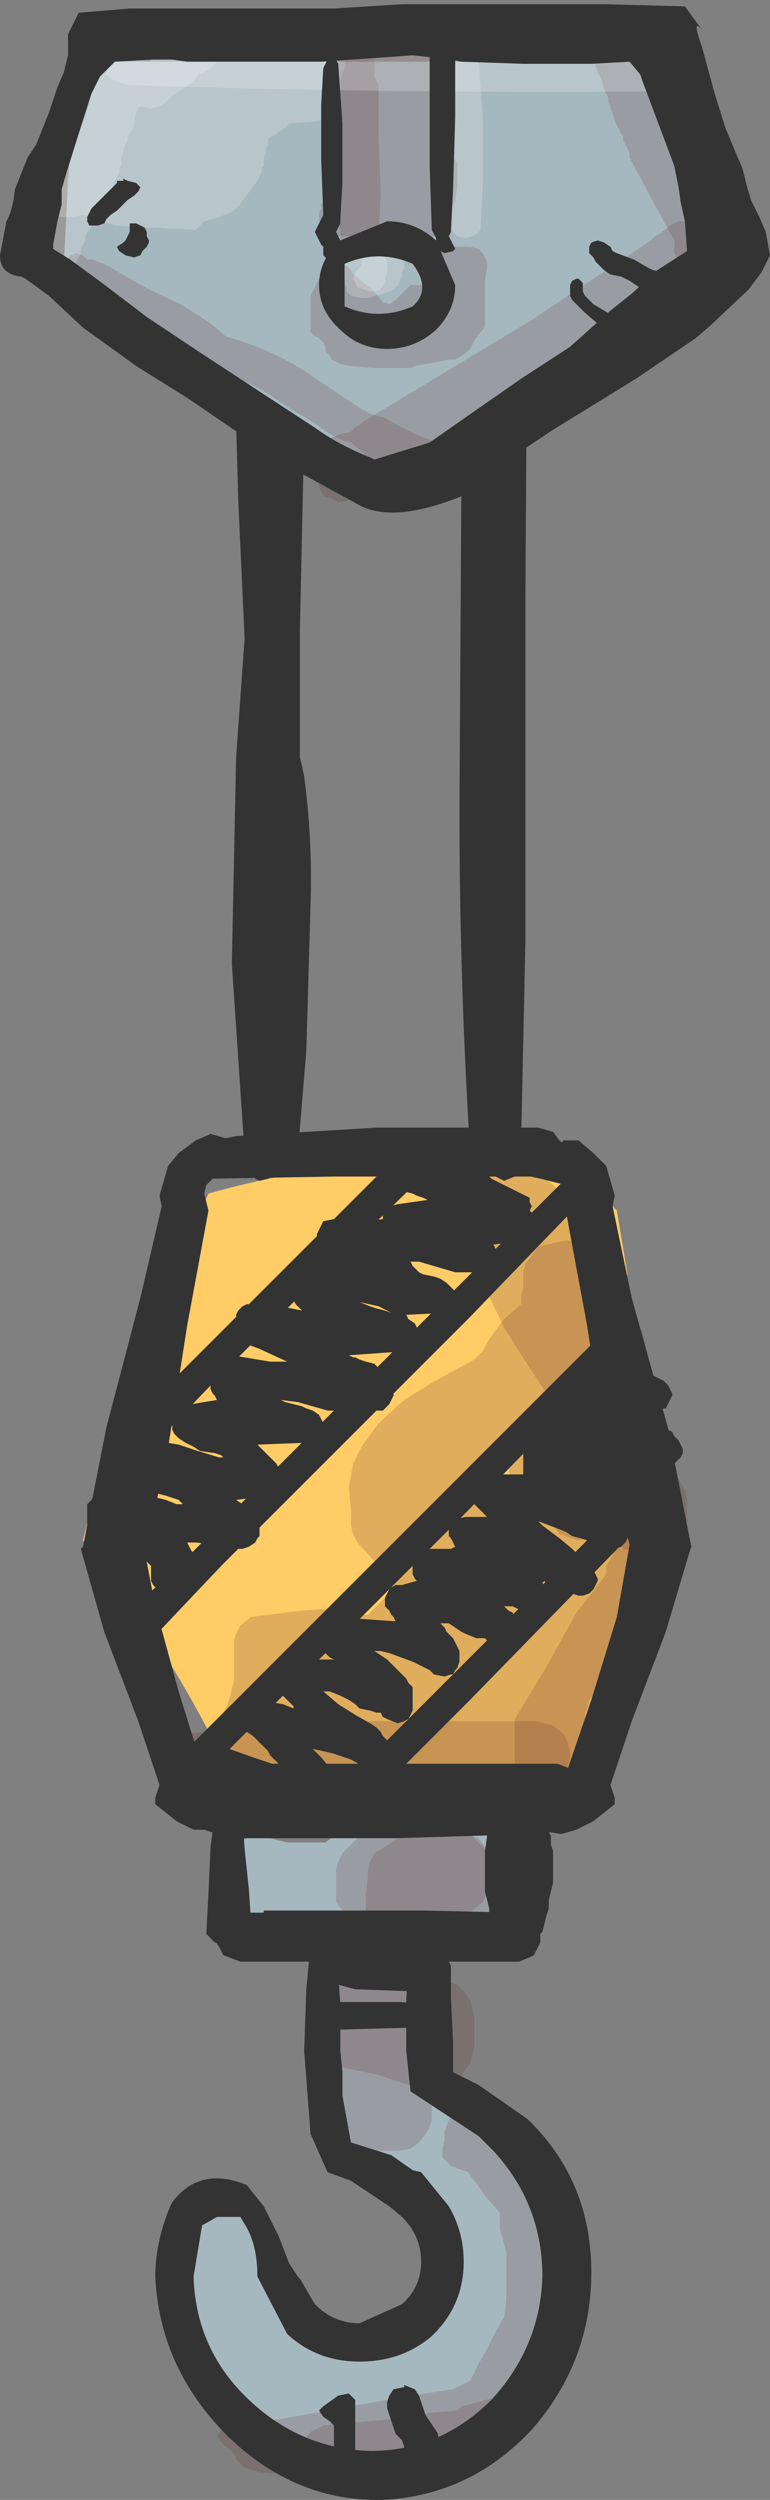 <?xml version="1.0" encoding="UTF-8" standalone="no"?>
<svg xmlns:xlink="http://www.w3.org/1999/xlink" height="58.75px" width="18.1px" xmlns="http://www.w3.org/2000/svg">
  <rect width="100%" height="100%" fill="#808080" stroke="none"/>
  <g transform="matrix(1.0, 0.0, 0.0, 1.0, 9.05, 31.95)">
    <path d="M5.7 -2.0 L5.2 -0.5 Q7.8 4.7 4.4 9.9 0.45 11.7 -3.4 10.3 -4.8 7.1 -7.1 4.25 L-6.8 3.1 -5.75 2.7 Q-5.6 -0.75 -4.15 -3.9 0.1 -5.1 4.5 -4.45 L5.45 -3.5 5.7 -2.0" fill="#ffcc66" fill-rule="evenodd" stroke="none"/>
    <path d="M-1.4 11.35 L-1.2 11.2 -1.0 11.0 -0.9 10.85 -0.75 10.8 -0.45 10.75 1.3 10.75 1.7 10.85 1.95 11.05 2.1 11.1 2.25 11.05 2.55 11.0 2.95 11.1 3.2 11.3 3.3 11.5 3.35 11.7 3.35 11.85 3.35 12.05 3.35 12.45 3.3 12.6 3.2 12.8 2.95 13.0 2.75 13.2 2.6 13.35 2.5 13.5 2.05 13.55 -2.95 13.6 -3.4 13.5 -3.55 13.3 -3.75 13.1 -3.95 12.95 -4.0 12.75 -4.0 12.55 -4.0 12.35 -4.0 12.0 -4.0 11.8 -3.9 11.6 -3.7 11.45 -3.5 11.3 -3.2 11.25 -2.7 11.25 -2.3 11.35 -1.4 11.35" fill="#a6b8bf" fill-rule="evenodd" stroke="none"/>
    <path d="M0.8 16.9 L1.05 17.15 3.25 18.95 Q4.45 19.75 4.35 21.2 3.8 21.75 4.05 22.45 3.9 23.65 2.8 24.1 L2.5 24.7 1.35 25.45 Q-1.65 27.2 -3.8 24.1 L-4.35 23.1 -4.65 22.3 -4.75 21.9 -4.7 20.5 -4.25 20.1 -3.05 20.1 -2.5 20.9 -2.05 22.7 Q-0.85 23.6 0.5 22.9 1.65 21.75 1.1 20.15 L-1.0 18.85 -1.3 18.45 -1.6 17.8 Q-1.65 16.15 -1.25 14.55 L-1.05 14.55 Q-0.5 14.7 -0.15 14.25 L0.75 14.55 0.8 16.9" fill="#a6b8bf" fill-rule="evenodd" stroke="none"/>
    <path d="M0.05 10.85 L0.3 10.85 0.8 10.95 1.2 11.05 1.8 11.1 2.2 11.25 2.35 11.45 2.45 11.6 2.45 11.8 2.5 12.0 2.5 12.2 2.5 12.35 2.4 12.55 2.3 12.75 2.05 12.95 1.8 13.1 1.6 13.25 0.3 13.25 -0.9 13.1 -1.0 12.95 -1.15 12.75 -1.15 12.55 -1.15 12.35 -1.15 12.2 -1.15 12.0 -1.1 11.8 -1.0 11.6 -0.65 11.25 -0.45 11.05 -0.25 10.95 0.05 10.9 0.05 10.85" fill="#663333" fill-opacity="0.2" fill-rule="evenodd" stroke="none"/>
    <path d="M0.8 11.05 L1.25 11.05 1.55 11.0 1.95 11.1 2.15 11.3 2.35 11.5 2.5 11.7 2.55 11.85 2.6 12.05 2.6 12.25 2.6 12.6 2.6 13.0 2.6 13.2 2.55 13.35 2.4 13.55 2.25 13.75 1.85 14.05 1.55 14.1 1.1 14.0 0.95 13.8 0.7 13.7 0.3 13.8 -0.15 13.7 -0.3 13.5 -0.45 13.3 -0.45 13.1 -0.45 12.95 -0.45 12.55 -0.4 12.15 -0.4 12.0 -0.35 11.8 -0.25 11.6 0.0 11.45 0.3 11.25 0.5 11.1 0.8 11.05" fill="#663333" fill-opacity="0.2" fill-rule="evenodd" stroke="none"/>
    <path d="M0.1 14.4 L0.3 14.55 0.7 14.7 0.9 14.85 1.1 15.05 1.2 15.25 1.3 15.45 1.3 15.6 1.3 15.8 1.3 16.2 1.3 16.35 1.3 16.55 1.3 16.75 1.25 16.9 1.2 17.1 1.1 17.3 1.1 17.5 1.1 17.7 1.1 17.85 1.05 18.05 0.95 18.2 0.8 18.4 0.6 18.55 0.3 18.6 -0.45 18.6 -0.9 18.5 -1.05 18.3 -1.2 18.1 -1.25 17.9 -1.25 17.75 -1.25 17.55 -1.25 17.35 -1.2 17.2 -1.3 17.0 -1.45 16.8 -1.55 16.6 -1.65 16.45 -1.7 16.25 -1.8 16.05 -1.8 15.85 -1.8 15.7 -1.75 15.5 -1.7 15.3 -1.7 15.1 -1.7 14.95 -1.65 14.75 -1.65 14.55 -1.5 14.35 -1.3 14.25 -1.25 14.2 -0.95 14.15 -0.95 14.1 -0.45 14.1 -0.05 14.25 0.1 14.4" fill="#663333" fill-opacity="0.2" fill-rule="evenodd" stroke="none"/>
    <path d="M0.3 14.3 L0.65 14.45 0.95 14.55 1.3 14.55 1.7 14.7 1.85 14.85 2.0 15.05 2.05 15.25 2.1 15.45 2.1 15.8 2.1 16.15 2.05 16.35 2.0 16.55 1.85 16.75 1.7 16.95 1.3 17.05 0.55 17.05 0.1 16.9 -0.2 16.8 -0.7 16.7 -1.15 16.6 -1.25 16.45 -1.5 16.25 -1.65 16.05 -1.65 15.85 -1.65 15.5 -1.65 15.1 -1.65 14.95 -1.65 14.75 -1.6 14.55 -1.5 14.35 -1.3 14.25 -1.25 14.2 -0.95 14.15 -0.95 14.1 -0.55 14.25 -0.4 14.4 -0.25 14.5 -0.15 14.45 0.0 14.4 0.3 14.3" fill="#663333" fill-opacity="0.2" fill-rule="evenodd" stroke="none"/>
    <path d="M1.95 17.75 L2.1 17.95 2.2 18.1 2.3 18.3 2.85 18.7 3.1 18.85 3.35 19.05 3.5 19.25 3.6 19.45 3.7 19.6 3.75 19.8 3.85 20.0 3.95 20.15 4.05 20.35 4.1 20.55 4.2 20.75 4.25 20.95 4.25 21.5 4.25 21.85 4.25 22.25 4.2 22.8 4.2 23.0 4.1 23.15 4.0 23.35 3.9 23.55 3.8 23.75 3.8 23.95 3.8 24.1 3.75 24.3 3.65 24.5 3.55 24.65 3.45 24.85 3.35 25.05 2.9 25.4 2.55 25.6 2.35 25.75 1.2 25.95 0.8 26.05 -0.55 26.2 -0.95 26.3 -2.95 26.15 -3.3 26.05 -3.5 25.85 -3.55 25.7 -3.8 25.5 -3.95 25.3 -3.8 25.1 -3.55 25.05 -3.3 25.05 0.6 24.35 1.6 24.2 2.0 24.0 2.2 23.6 2.4 23.25 2.6 22.85 2.8 22.5 2.85 22.1 2.85 21.75 2.85 21.55 2.85 21.35 2.85 21.0 2.8 20.8 2.75 20.6 2.7 20.45 2.7 20.25 2.7 20.05 2.35 19.65 2.25 19.5 2.1 19.3 1.95 19.1 1.55 18.95 1.35 18.75 1.35 18.55 1.4 18.35 1.4 18.15 1.45 18.0 1.55 17.8 1.8 17.75 1.95 17.75" fill="#663333" fill-opacity="0.2" fill-rule="evenodd" stroke="none"/>
    <path d="M2.55 24.35 L2.85 24.45 3.05 24.55 3.05 24.7 3.0 24.85 2.85 25.05 2.7 25.25 2.35 25.45 2.05 25.65 1.95 25.75 1.8 25.8 0.95 26.0 0.55 26.1 -1.45 26.05 -1.75 25.95 -1.9 25.7 -1.95 25.55 -1.9 25.4 -1.75 25.2 -1.45 25.05 0.7 24.85 1.05 24.75 1.7 24.7 1.8 24.6 2.2 24.5 2.55 24.4 2.55 24.35" fill="#663333" fill-opacity="0.2" fill-rule="evenodd" stroke="none"/>
    <path d="M-4.95 9.55 L-5.0 9.35 -5.0 9.2 -4.95 9.0 -4.8 8.85 -4.7 8.8 -2.0 8.5 -1.7 8.5 3.55 8.5 3.95 8.6 4.2 8.8 4.3 9.0 4.35 9.2 4.35 9.35 4.3 9.55 4.25 9.75 4.05 9.9 3.85 10.05 3.55 10.1 -4.8 9.75 -4.95 9.55" fill="#663333" fill-opacity="0.2" fill-rule="evenodd" stroke="none"/>
    <path d="M5.55 4.1 L5.65 3.95 5.8 3.75 6.0 3.6 6.3 3.6 6.3 3.55 6.7 3.7 6.85 3.85 7.0 4.05 7.05 4.25 7.05 4.45 7.05 4.6 7.05 4.8 7.0 5.0 6.9 5.15 6.8 5.35 6.6 5.55 6.55 5.75 6.45 5.95 6.35 6.1 6.25 6.3 6.2 6.5 6.1 6.7 6.05 6.85 6.0 7.05 5.85 7.25 5.75 7.4 5.55 7.6 5.35 7.8 5.3 8.0 5.15 8.15 4.85 8.55 4.75 8.75 4.7 8.95 4.7 9.1 4.65 9.3 4.6 9.5 4.5 9.65 4.3 9.85 4.1 10.0 3.8 10.05 3.35 9.95 3.2 9.75 3.05 9.55 3.05 9.35 3.05 9.2 3.05 8.8 3.05 8.45 3.75 7.3 4.5 5.95 5.2 5.05 5.2 4.85 5.3 4.7 5.4 4.5 5.55 4.1" fill="#663333" fill-opacity="0.2" fill-rule="evenodd" stroke="none"/>
    <path d="M2.45 -5.15 L2.7 -4.95 2.8 -4.75 2.95 -4.55 3.05 -4.5 3.3 -4.45 3.7 -4.3 3.9 -4.15 4.1 -3.95 4.3 -3.6 4.45 -3.4 4.7 -3.2 4.9 -3.0 5.1 -2.8 5.1 -2.65 5.05 -2.55 5.0 -2.4 5.1 -2.2 5.45 -1.1 5.7 0.05 6.1 1.35 6.25 1.75 6.35 1.95 6.6 2.3 6.8 2.65 6.95 2.9 7.05 3.05 7.1 3.25 7.1 3.45 7.1 3.6 7.1 3.8 7.05 4.0 7.0 4.15 6.85 4.35 6.75 4.5 6.6 4.55 6.3 4.6 6.0 4.55 5.6 4.45 5.45 4.25 5.3 4.1 5.2 4.1 5.1 4.15 4.8 4.2 4.55 4.25 4.1 4.1 4.0 3.95 3.85 3.75 3.85 3.15 4.0 2.45 4.0 1.65 4.0 1.1 3.4 0.2 2.8 -0.75 2.25 -1.9 2.05 -2.25 2.0 -2.45 1.95 -2.65 1.85 -2.8 1.8 -3.0 1.75 -3.2 1.65 -3.4 1.55 -3.55 1.45 -3.75 1.35 -3.95 1.3 -4.15 1.25 -4.35 1.25 -4.5 1.25 -4.7 1.35 -4.9 1.55 -5.05 1.75 -5.2 2.05 -5.25 2.45 -5.15" fill="#663333" fill-opacity="0.2" fill-rule="evenodd" stroke="none"/>
    <path d="M4.75 -2.7 L4.95 -2.5 5.2 -2.3 5.3 -2.15 5.4 -1.95 5.5 -1.75 5.7 -1.4 5.8 -1.2 5.85 -1.0 5.95 -0.8 6.05 -0.65 6.1 -0.45 6.15 -0.25 6.15 -0.1 6.1 0.1 6.0 0.3 5.8 0.5 5.7 0.7 5.6 0.85 5.55 1.05 5.5 1.25 5.35 1.45 5.45 1.6 5.6 1.8 5.8 2.0 5.85 2.2 5.95 2.35 6.1 2.55 6.3 2.75 6.35 2.95 6.45 3.1 6.5 3.3 6.5 3.5 6.5 3.85 6.5 4.25 6.45 4.6 6.45 4.8 6.35 5.0 6.25 5.2 6.0 5.4 5.95 5.55 5.9 5.75 5.85 5.9 5.75 6.1 5.75 6.3 5.75 6.5 5.75 6.7 5.55 7.05 5.25 7.4 4.8 8.0 4.75 8.2 4.7 8.35 4.7 8.55 4.7 8.75 4.7 8.95 4.75 9.1 4.7 9.3 4.6 9.45 4.3 9.85 3.85 10.2 2.5 10.4 2.05 10.5 0.05 10.5 -0.4 10.35 -0.75 10.2 -1.0 10.05 -2.95 9.95 -3.4 9.8 -3.65 9.6 -3.75 9.45 -3.8 9.25 -3.8 9.05 -3.8 8.85 -3.8 8.7 -3.8 8.5 -3.8 8.3 -3.7 8.1 -3.65 7.95 -3.6 7.75 -3.55 7.55 -3.55 7.35 -3.55 7.0 -3.55 6.6 -3.5 6.45 -3.4 6.25 -3.15 6.05 -1.95 5.9 -1.2 5.85 -0.75 6.0 -0.4 6.0 -0.2 5.8 0.0 5.6 0.2 5.45 0.2 5.25 -0.15 4.85 -0.65 4.3 -0.75 4.1 -0.8 3.9 -0.8 3.55 -0.85 3.0 -0.75 2.45 -0.55 2.05 -0.15 1.5 0.45 0.95 1.1 0.55 2.1 0.0 2.3 -0.2 2.4 -0.4 2.5 -0.55 2.8 -0.95 3.2 -1.3 3.2 -1.5 3.25 -1.7 3.25 -1.9 3.25 -2.05 3.3 -2.25 3.45 -2.45 3.6 -2.65 4.0 -2.75 4.3 -2.8 4.75 -2.7 M2.6 2.5 L2.45 2.7 2.25 2.85 2.1 3.0 2.3 3.1 2.75 3.2 2.95 3.25 2.95 3.05 2.95 2.85 2.9 2.5 2.85 2.25 2.8 2.3 2.6 2.5" fill="#663333" fill-opacity="0.2" fill-rule="evenodd" stroke="none"/>
    <path d="M-1.75 13.7 L-1.65 13.6 -1.6 13.5 -1.45 13.5 -1.3 13.55 -1.2 13.65 -1.15 13.75 -1.05 15.15 -1.05 16.25 -1.0 16.75 -1.0 17.3 -0.8 18.4 0.15 18.7 0.65 19.05 0.85 19.1 1.5 19.9 Q1.85 20.5 1.85 21.2 1.85 22.2 1.15 22.9 L1.1 22.95 Q0.4 23.55 -0.6 23.55 -1.6 23.55 -2.3 22.9 L-3.0 21.55 Q-3.0 20.85 -3.25 20.4 L-3.4 20.15 -3.95 20.15 -4.3 20.35 -4.5 21.55 Q-4.45 23.2 -3.3 24.35 -2.05 25.6 -0.35 25.65 1.3 25.65 2.5 24.45 3.65 23.2 3.7 21.55 3.7 19.85 2.55 18.6 L2.2 18.25 0.6 17.2 0.5 16.25 0.5 16.05 0.5 15.05 0.55 14.2 0.6 14.1 0.6 14.0 0.65 13.9 0.7 13.85 0.8 13.75 0.9 13.65 1.05 13.65 1.25 13.7 1.35 13.8 1.4 13.9 1.45 14.0 1.5 14.05 1.5 14.15 1.55 14.25 1.55 15.0 1.6 16.05 1.6 16.25 1.6 16.75 2.2 17.05 3.35 17.85 Q4.85 19.3 4.85 21.45 4.85 23.55 3.45 25.15 2.0 26.7 -0.05 26.8 -2.1 26.85 -3.7 25.3 -5.3 23.7 -5.4 21.55 -5.4 20.75 -5.05 19.9 L-5.0 19.8 Q-4.35 18.95 -3.25 19.4 L-2.85 19.9 -2.5 20.6 -2.25 21.25 -2.05 21.55 -2.0 21.6 -1.65 22.2 Q-1.2 22.65 -0.6 22.65 L0.4 22.2 Q0.85 21.8 0.85 21.2 0.85 20.6 0.4 20.15 L0.1 19.9 -0.8 19.3 -1.35 19.1 -1.75 18.2 -1.9 16.25 -1.85 14.8 -1.75 13.75 -1.75 13.7" fill="#333333" fill-rule="evenodd" stroke="none"/>
    <path d="M-4.1 -5.3 L-3.75 -5.2 -3.5 -5.25 -0.2 -5.45 3.6 -5.45 3.95 -5.35 4.1 -5.15 4.15 -5.1 4.2 -5.15 4.25 -5.15 4.45 -5.15 4.55 -5.15 4.9 -4.85 5.2 -4.55 5.4 -3.85 5.35 -3.6 5.8 -1.45 6.65 1.6 7.2 4.4 7.15 4.55 6.6 6.4 5.8 8.5 5.3 10.0 5.35 10.15 5.4 10.3 5.4 10.45 5.15 10.65 4.9 10.85 4.5 11.05 4.15 11.15 3.8 11.1 3.55 11.15 0.25 11.25 -3.55 11.25 -3.9 11.2 -4.05 11.05 -4.1 11.0 -4.15 11.05 -4.2 11.05 -4.4 11.05 -4.5 11.05 -4.9 10.85 -5.15 10.65 -5.4 10.45 -5.4 10.3 -5.35 10.15 -5.3 10.0 -5.8 8.5 -6.6 6.4 -7.15 4.45 -7.1 4.4 -6.55 1.6 -5.75 -1.45 -5.25 -3.6 -5.3 -3.85 -5.1 -4.55 -4.85 -4.85 -4.45 -5.15 -4.1 -5.3 M4.25 -3.5 L4.3 -3.7 4.35 -3.9 4.3 -4.1 4.2 -4.25 4.1 -4.3 4.1 -4.35 4.05 -4.3 3.15 -4.3 -1.2 -4.3 -4.05 -4.25 -4.2 -4.1 -4.25 -3.9 -4.2 -3.7 -4.15 -3.5 -4.65 -0.8 -5.15 2.4 -5.65 4.5 -5.4 5.8 -4.85 7.8 -4.2 9.9 -4.25 10.05 -4.3 10.2 -4.25 10.35 -4.1 10.45 -4.05 10.5 -3.9 10.4 -3.55 10.35 0.25 10.3 4.0 10.55 4.1 10.45 4.25 10.35 4.3 10.2 4.25 10.05 4.2 9.9 4.85 8.0 5.45 6.05 5.75 4.35 5.25 2.4 4.75 -0.8 4.25 -3.5" fill="#333333" fill-rule="evenodd" stroke="none"/>
    <path d="M-3.95 9.5 L4.05 9.5 4.45 9.65 4.7 9.8 4.85 10.0 4.95 10.2 4.95 10.4 4.9 10.55 4.8 10.75 4.55 10.95 4.35 11.05 4.05 11.1 -3.95 11.15 -4.4 11.0 -4.6 10.8 -4.7 10.65 -4.8 10.45 -4.8 10.25 -4.75 10.1 -4.65 9.9 -4.45 9.7 -4.3 9.55 -4.0 9.55 -3.95 9.5" fill="#333333" fill-rule="evenodd" stroke="none"/>
    <path d="M-3.35 10.75 L-3.3 11.5 -3.2 12.45 -3.15 13.2 -3.2 13.35 -3.3 13.55 -3.35 13.7 -3.45 13.75 -3.65 13.8 -4.0 13.7 -4.2 13.5 -4.15 12.55 -4.1 11.45 -4.0 10.7 -3.85 10.6 -3.65 10.55 -3.55 10.55 -3.35 10.75" fill="#333333" fill-rule="evenodd" stroke="none"/>
    <path d="M3.9 11.2 L3.9 11.4 3.95 11.55 3.95 11.95 3.95 12.3 3.9 12.5 3.85 12.7 3.85 12.9 3.8 13.05 3.75 13.25 3.7 13.45 3.5 13.65 3.15 13.75 2.7 13.65 2.6 13.45 2.45 13.25 2.45 13.05 2.45 12.9 2.4 12.7 2.35 12.5 2.35 12.3 2.35 11.95 2.35 11.55 2.4 11.2 2.45 11.0 2.6 10.85 2.75 10.65 3.15 10.55 3.15 10.5 3.45 10.65 3.7 10.8 3.8 11.0 3.9 11.2" fill="#333333" fill-rule="evenodd" stroke="none"/>
    <path d="M-2.85 12.95 L0.9 12.95 3.15 13.0 3.45 13.15 3.6 13.3 3.65 13.5 3.65 13.7 3.55 13.9 3.5 14.0 3.4 14.05 3.15 14.15 0.9 14.15 -3.4 14.15 -3.8 14.0 -3.9 13.8 -4.0 13.65 -3.95 13.45 -3.9 13.25 -3.8 13.15 -3.65 13.1 -3.4 13.0 -2.85 13.0 -2.85 12.95" fill="#333333" fill-rule="evenodd" stroke="none"/>
    <path d="M0.2 -4.7 L1.25 -4.65 -2.25 -1.25 -3.85 0.35 -6.35 2.95 -6.4 2.9 -6.2 2.6 -6.15 2.45 -6.2 2.4 -6.05 2.25 -6.0 2.2 -6.05 2.05 -5.95 1.95 -5.9 1.9 -5.8 1.8 -5.8 1.7 -5.8 1.6 -5.75 1.55 -5.65 1.15 -5.65 1.05 -4.95 0.45 -0.8 -3.7 0.2 -4.7" fill="#333333" fill-rule="evenodd" stroke="none"/>
    <path d="M4.45 -4.15 L4.55 -4.05 4.7 -3.8 1.95 -0.95 -2.25 3.25 -3.85 4.85 -5.65 6.75 -5.7 6.7 -5.8 6.6 -5.8 6.5 -5.8 6.3 -5.9 6.1 -5.95 6.05 -6.0 6.0 -6.05 5.95 -4.95 4.95 -0.8 0.8 3.4 -3.4 4.3 -4.3 4.45 -4.15" fill="#333333" fill-rule="evenodd" stroke="none"/>
    <path d="M5.5 -0.9 L5.5 -0.1 1.95 3.55 -2.25 7.75 -3.85 9.35 -4.5 10.0 -4.6 9.8 -4.8 9.5 -4.95 9.45 -0.8 5.3 3.4 1.1 5.4 -0.9 5.45 -0.95 5.5 -0.9" fill="#333333" fill-rule="evenodd" stroke="none"/>
    <path d="M6.5 3.0 L6.55 3.05 6.6 3.2 6.55 3.25 6.55 3.45 6.5 3.5 6.4 3.6 6.45 3.65 6.4 3.8 6.3 3.8 6.15 3.85 6.1 3.9 6.05 3.95 5.9 4.0 1.95 8.05 -0.35 10.35 -1.3 10.3 -0.8 9.8 3.4 5.6 5.4 3.6 5.45 3.55 5.6 3.5 5.65 3.55 5.75 3.45 5.85 3.45 5.95 3.35 6.05 3.35 6.05 3.25 6.15 3.15 6.15 3.05 6.15 2.95 6.25 2.95 6.35 2.85 6.5 3.0" fill="#333333" fill-rule="evenodd" stroke="none"/>
    <path d="M1.8 -5.2 L2.05 -5.15 2.25 -5.1 2.55 -5.05 3.3 -4.8 3.9 -4.6 4.3 -4.55 4.45 -4.5 4.55 -4.45 4.6 -4.4 4.85 -4.35 4.95 -4.25 4.95 -4.15 4.9 -4.05 4.8 -4.0 4.55 -3.95 4.35 -4.05 4.25 -4.1 3.65 -4.25 3.2 -4.35 2.7 -4.55 2.55 -4.6 2.25 -4.6 2.3 -4.55 2.35 -4.45 2.4 -4.35 2.5 -4.25 2.9 -4.05 3.3 -3.85 3.4 -3.8 3.4 -3.7 3.45 -3.6 3.4 -3.5 3.5 -3.4 3.65 -3.3 3.7 -3.2 3.75 -3.1 3.7 -3.05 3.65 -2.95 3.6 -2.85 2.55 -2.7 2.6 -2.6 2.65 -2.5 2.65 -2.4 2.65 -2.3 2.55 -2.2 2.5 -2.1 2.3 -2.05 1.65 -2.05 0.8 -2.3 0.65 -2.3 0.6 -2.3 0.65 -2.2 0.75 -2.1 0.8 -2.05 0.9 -2.0 1.15 -1.95 1.3 -1.9 1.45 -1.8 1.55 -1.7 1.65 -1.6 1.65 -1.55 1.7 -1.45 1.65 -1.35 1.65 -1.25 1.55 -1.15 1.5 -1.1 0.5 -1.05 0.55 -0.95 0.7 -0.85 0.75 -0.75 0.8 -0.65 0.8 -0.55 0.75 -0.45 0.75 -0.35 0.65 -0.3 0.55 -0.2 -0.85 -0.1 -0.75 -0.05 -0.7 -0.05 -0.6 0.0 -0.45 0.05 -0.25 0.1 -0.15 0.2 -0.05 0.3 0.05 0.4 0.15 0.45 0.15 0.55 0.2 0.65 0.2 0.75 0.2 0.85 0.15 0.95 0.1 1.05 0.05 1.1 -0.05 1.2 -1.35 1.2 -2.05 1.0 -2.45 0.95 -2.35 1.0 -1.95 1.1 -1.85 1.15 -1.7 1.2 -1.55 1.3 -1.5 1.4 -1.45 1.5 -1.45 1.6 -1.5 1.7 -1.5 1.8 -1.6 1.85 -1.7 1.95 -3.0 2.0 -2.8 2.2 -2.6 2.4 -2.55 2.45 -2.5 2.55 -2.5 2.65 -2.45 2.75 -2.45 2.85 -2.5 2.95 -2.55 3.05 -2.6 3.1 -2.7 3.2 -3.5 3.3 -3.35 3.4 -3.25 3.45 -3.15 3.55 -3.05 3.65 -3.0 3.75 -2.95 3.85 -2.95 3.95 -2.95 4.05 -2.95 4.15 -3.0 4.2 -3.05 4.3 -3.2 4.4 -3.35 4.45 -3.7 4.45 -3.95 4.4 -4.0 4.35 -4.45 4.3 -4.65 4.3 -4.6 4.4 -4.55 4.5 -4.5 4.55 -4.45 4.65 -4.45 4.75 -4.45 4.85 -4.45 4.95 -4.5 5.05 -4.55 5.15 -4.6 5.2 -4.65 5.3 -4.75 5.4 -4.95 5.45 -5.1 5.45 -5.35 5.4 -5.45 5.3 -5.5 5.2 -5.5 5.15 -5.5 5.05 -5.5 4.95 -5.5 4.85 -5.6 4.75 -6.0 4.55 -6.25 4.45 -6.45 4.4 -6.75 4.2 -6.95 4.05 -7.0 3.95 -7.0 3.85 -7.0 3.75 -7.0 3.65 -7.0 3.55 -7.0 3.45 -7.0 3.4 -6.9 3.3 -6.85 3.2 -5.95 3.15 -5.35 3.25 -5.15 3.3 -4.9 3.4 -4.75 3.4 -4.85 3.3 -5.0 3.25 -5.15 3.2 -5.35 3.15 -5.5 2.95 -5.7 2.8 -5.8 2.7 -5.85 2.6 -5.85 2.5 -5.85 2.4 -5.85 2.3 -5.85 2.2 -5.85 2.15 -5.75 2.05 -5.7 1.95 -5.6 1.95 -5.45 1.9 -4.85 2.0 -4.4 2.15 -3.9 2.3 -3.8 2.3 -3.85 2.25 -4.0 2.2 -4.35 2.15 -4.5 2.05 -4.7 1.95 -4.85 1.85 -4.95 1.75 -5.0 1.65 -5.0 1.55 -5.0 1.45 -5.0 1.4 -5.0 1.3 -4.95 1.2 -4.85 1.1 -3.95 0.95 -4.0 0.85 -4.05 0.8 -4.1 0.7 -4.1 0.6 -4.1 0.5 -4.1 0.4 -4.1 0.3 -4.1 0.2 -4.05 0.15 -3.95 0.05 -3.85 -0.05 -3.75 -0.05 -3.6 -0.1 -2.7 0.05 -2.45 0.05 -2.3 0.05 -2.95 -0.25 -3.35 -0.4 -3.45 -0.5 -3.5 -0.6 -3.5 -0.7 -3.5 -0.8 -3.5 -0.85 -3.5 -0.95 -3.5 -1.05 -3.45 -1.15 -3.35 -1.25 -3.25 -1.3 -2.7 -1.3 -2.2 -1.2 -1.95 -1.15 -2.0 -1.2 -2.1 -1.3 -2.15 -1.4 -2.2 -1.5 -2.25 -1.6 -2.25 -1.7 -2.25 -1.8 -2.25 -1.85 -2.25 -1.95 -2.25 -2.05 -2.2 -2.15 -2.1 -2.25 -2.0 -2.3 -1.35 -2.35 -1.2 -2.35 -1.3 -2.5 -1.5 -2.7 -1.55 -2.8 -1.6 -2.85 -1.6 -2.95 -1.55 -3.05 -1.5 -3.15 -1.45 -3.25 -1.2 -3.3 -0.55 -3.25 -0.45 -3.25 -0.05 -3.3 -0.05 -3.35 -0.05 -3.45 0.0 -3.55 0.1 -3.6 0.3 -3.65 1.0 -3.75 0.9 -3.8 0.75 -3.85 0.65 -3.9 0.45 -3.95 0.3 -4.05 0.15 -4.15 0.1 -4.25 0.05 -4.3 0.1 -4.4 0.1 -4.5 0.2 -4.6 0.4 -4.65 0.65 -4.65 0.8 -4.6 0.9 -4.55 1.4 -4.45 1.65 -4.45 1.55 -4.55 1.55 -4.65 1.55 -4.75 1.55 -4.85 1.55 -4.95 1.55 -5.0 1.65 -5.1 1.8 -5.15 1.8 -5.2 M0.15 -1.1 L0.05 -1.15 -0.15 -1.25 -0.6 -1.35 -0.35 -1.25 -0.2 -1.2 0.0 -1.15 0.15 -1.1" fill="#333333" fill-rule="evenodd" stroke="none"/>
    <path d="M6.55 0.5 L6.65 0.6 6.7 0.7 6.75 0.8 6.75 0.85 6.7 0.95 6.65 1.05 6.6 1.15 6.55 1.15 6.4 1.2 6.15 1.25 6.25 1.35 6.4 1.45 6.55 1.55 6.65 1.65 6.75 1.7 6.8 1.8 6.9 1.9 6.95 2.0 7.0 2.1 7.0 2.2 6.95 2.3 6.9 2.35 6.8 2.45 6.65 2.55 6.4 2.55 6.15 2.45 6.05 2.4 5.9 2.3 5.75 2.2 5.6 2.25 5.7 2.35 5.75 2.45 5.85 2.55 6.05 2.65 6.1 2.75 6.15 2.8 6.25 3.0 6.3 3.1 6.4 3.2 6.4 3.3 6.4 3.35 6.35 3.5 6.3 3.55 6.25 3.65 6.2 3.65 6.05 3.7 5.8 3.65 5.75 3.55 5.7 3.55 5.7 3.65 5.75 3.7 5.75 3.8 5.75 3.9 5.75 4.0 5.75 4.1 5.7 4.2 5.65 4.3 5.55 4.4 5.4 4.45 5.15 4.45 4.9 4.4 4.8 4.3 4.75 4.25 4.6 4.2 4.4 4.15 4.25 4.05 4.0 3.95 3.6 3.8 3.7 3.9 4.1 4.2 4.4 4.45 4.6 4.65 4.85 4.85 4.9 4.95 4.95 5.05 5.0 5.15 5.0 5.2 4.95 5.3 4.9 5.4 4.85 5.45 4.8 5.5 4.65 5.55 4.55 5.55 4.4 5.5 4.15 5.45 3.9 5.4 3.8 5.3 3.75 5.2 3.7 5.25 3.75 5.35 3.75 5.45 3.75 5.55 3.75 5.6 3.7 5.75 3.65 5.8 3.6 5.9 3.55 5.9 3.4 5.95 3.3 5.95 3.1 5.85 3.0 5.8 2.8 5.8 2.9 5.9 3.0 5.95 3.05 6.05 3.1 6.15 3.15 6.25 3.15 6.35 3.15 6.45 3.05 6.55 3.0 6.65 2.8 6.7 2.65 6.7 2.4 6.6 2.35 6.55 2.15 6.55 1.9 6.45 1.8 6.4 1.65 6.3 1.5 6.2 1.3 6.2 1.4 6.3 1.45 6.4 1.5 6.45 1.6 6.55 1.65 6.65 1.7 6.75 1.75 6.85 1.75 6.95 1.75 7.05 1.75 7.1 1.7 7.25 1.65 7.3 1.6 7.4 1.55 7.4 1.4 7.45 1.15 7.4 1.05 7.3 0.65 7.1 0.1 6.9 -0.1 6.85 -0.25 6.85 -0.1 6.95 0.05 7.05 0.15 7.15 0.3 7.3 0.5 7.5 0.55 7.6 0.65 7.7 0.65 7.8 0.65 7.9 0.65 7.95 0.65 8.05 0.65 8.15 0.65 8.25 0.6 8.35 0.55 8.45 0.45 8.5 0.3 8.55 0.05 8.45 -0.05 8.4 -0.1 8.3 -0.2 8.3 -0.35 8.25 -0.6 8.2 -0.7 8.1 -0.85 8.0 -1.05 7.9 -1.3 7.8 -1.45 7.8 -1.1 8.1 -0.7 8.35 -0.35 8.55 -0.2 8.65 -0.1 8.75 -0.05 8.85 0.05 8.95 0.1 9.05 0.15 9.15 0.15 9.2 0.15 9.3 0.1 9.4 0.05 9.5 0.0 9.6 -0.2 9.65 -0.45 9.6 -0.8 9.4 -1.25 9.25 -1.7 9.15 -1.5 9.35 -1.25 9.65 -1.1 9.8 -1.05 10.0 -1.0 10.1 -1.05 10.2 -1.05 10.3 -1.1 10.4 -1.2 10.45 -1.35 10.5 -1.75 10.45 -1.85 10.45 -2.1 10.45 -2.45 10.45 -2.6 10.4 -2.7 10.4 -3.1 10.35 -3.45 10.25 -3.75 10.15 -4.05 10.05 -4.15 10.0 -4.3 9.9 -4.45 9.8 -4.5 9.7 -4.55 9.6 -4.55 9.5 -4.55 9.4 -4.55 9.3 -4.5 9.2 -4.45 9.15 -4.2 9.05 -3.95 9.05 -3.1 9.35 -2.5 9.55 -2.3 9.65 -2.35 9.6 -2.5 9.5 -2.6 9.4 -2.7 9.3 -2.75 9.2 -2.9 9.05 -3.0 8.95 -3.1 8.85 -3.25 8.75 -3.35 8.65 -3.45 8.55 -3.45 8.45 -3.45 8.4 -3.45 8.3 -3.45 8.2 -3.4 8.1 -3.3 8.05 -3.1 8.0 -2.7 8.05 -2.4 8.1 -2.15 8.2 -2.15 8.15 -2.25 8.05 -2.35 7.95 -2.4 7.9 -2.5 7.8 -2.5 7.7 -2.5 7.6 -2.5 7.5 -2.45 7.4 -2.45 7.3 -2.4 7.2 -2.35 7.15 -2.1 7.05 -1.35 7.05 -1.2 7.05 -1.3 7.0 -1.4 6.9 -1.5 6.8 -1.55 6.7 -1.6 6.65 -1.6 6.55 -1.6 6.45 -1.6 6.35 -1.55 6.25 -1.5 6.15 -1.45 6.1 -1.35 6.05 -1.2 6.05 0.2 6.15 0.25 6.15 0.2 6.05 0.15 6.0 0.1 5.9 0.0 5.8 0.0 5.7 0.0 5.6 0.05 5.5 0.1 5.4 0.15 5.35 0.25 5.3 0.4 5.3 0.75 5.2 0.7 5.15 0.65 5.05 0.65 4.95 0.65 4.85 0.65 4.75 0.7 4.65 0.75 4.55 0.8 4.5 0.9 4.5 1.05 4.45 1.55 4.45 1.65 4.4 1.6 4.3 1.55 4.2 1.5 4.15 1.5 4.05 1.5 3.95 1.6 3.85 1.65 3.75 1.9 3.7 2.05 3.7 2.25 3.7 2.4 3.7 2.3 3.6 2.2 3.5 2.1 3.4 2.05 3.3 2.0 3.2 2.0 3.15 2.0 3.05 2.0 2.95 2.1 2.85 2.15 2.75 2.4 2.7 2.9 2.7 3.25 2.7 3.25 2.65 3.25 2.55 3.25 2.4 3.25 2.3 3.25 2.2 3.25 2.1 3.25 2.0 3.3 1.9 3.35 1.8 3.45 1.7 3.5 1.65 3.5 1.55 3.85 1.15 4.05 0.9 4.4 0.6 4.75 0.3 4.75 0.2 4.75 0.15 4.75 0.05 4.75 -0.05 4.85 -0.15 4.9 -0.25 5.15 -0.3 5.35 -0.25 5.5 -0.15 5.6 -0.05 5.65 0.05 5.95 0.2 6.35 0.4 6.55 0.5" fill="#333333" fill-rule="evenodd" stroke="none"/>
    <path d="M-0.35 13.7 L0.45 13.75 0.95 13.85 1.1 14.0 1.15 14.15 1.2 14.3 1.15 14.45 1.1 14.6 0.95 14.75 0.7 14.85 -0.7 14.8 -1.25 14.65 -1.35 14.5 -1.4 14.35 -1.4 14.2 -1.35 14.05 -1.25 13.95 -1.15 13.9 -0.95 13.85 -0.7 13.8 -0.6 13.75 -0.35 13.75 -0.35 13.7" fill="#333333" fill-rule="evenodd" stroke="none"/>
    <path d="M-1.55 24.7 L-1.45 24.6 -1.1 24.35 -0.85 24.3 -0.7 24.45 -0.7 24.9 -0.7 25.35 -0.7 25.8 -0.7 25.95 -0.75 26.1 -0.85 26.25 -1.05 26.25 -1.15 26.1 -1.2 25.8 -1.2 25.5 -1.2 25.2 -1.2 25.05 -1.3 24.95 -1.45 24.85 -1.55 24.7" fill="#333333" fill-rule="evenodd" stroke="none"/>
    <path d="M1.25 25.4 L1.25 25.55 1.3 25.7 1.4 25.85 1.4 26.0 1.35 26.15 1.25 26.2 1.05 26.25 0.8 26.15 0.6 26.0 0.5 25.85 0.45 25.7 0.45 25.55 0.4 25.4 0.25 25.25 0.2 25.1 0.15 24.95 0.1 24.8 0.05 24.65 0.05 24.5 0.1 24.35 0.2 24.2 0.45 24.15 0.45 24.1 0.7 24.2 0.8 24.35 0.85 24.5 0.9 24.65 0.95 24.8 1.05 24.95 1.15 25.1 1.25 25.25 1.25 25.4" fill="#333333" fill-rule="evenodd" stroke="none"/>
    <path d="M0.35 15.1 L1.05 15.15 1.2 15.2 1.25 15.25 1.3 15.35 1.3 15.4 1.3 15.5 1.3 15.55 1.2 15.65 1.05 15.7 0.65 15.7 -1.15 15.75 -1.3 15.7 -1.4 15.6 -1.45 15.5 -1.45 15.4 -1.45 15.3 -1.4 15.25 -1.35 15.15 -1.25 15.1 -1.15 15.1 0.35 15.1" fill="#333333" fill-rule="evenodd" stroke="none"/>
    <path d="M-2.7 -26.8 L-2.3 -26.65 -2.15 -26.5 -2.0 -26.25 -1.95 -26.05 -1.9 -21.8 -2.0 -17.15 -2.0 -14.15 -1.95 -13.95 -1.9 -13.7 Q-1.7 -12.2 -1.75 -10.7 L-1.85 -7.25 -2.05 -4.85 -2.2 -4.7 -2.4 -4.45 -2.75 -4.25 -2.95 -4.2 -3.05 -4.25 -3.1 -4.45 -3.25 -4.7 -3.3 -4.85 -3.6 -9.3 -3.5 -14.15 -3.3 -16.95 -3.45 -20.2 -3.55 -23.85 -3.45 -26.25 -3.3 -26.5 -3.15 -26.65 -2.7 -26.75 -2.7 -26.8" fill="#333333" fill-rule="evenodd" stroke="none"/>
    <path d="M2.85 -26.7 L3.05 -26.5 3.2 -26.3 3.25 -26.15 3.3 -25.95 3.35 -25.75 3.3 -17.9 3.3 -9.8 3.2 -5.15 3.2 -4.95 3.25 -4.75 3.25 -4.55 3.15 -4.4 3.05 -4.3 2.8 -4.2 2.5 -4.35 2.2 -4.5 2.05 -4.7 2.0 -4.9 Q1.75 -8.9 1.75 -12.95 L1.8 -21.2 1.75 -25.9 1.8 -26.05 1.85 -26.25 1.95 -26.45 2.1 -26.65 2.3 -26.75 2.55 -26.8 2.85 -26.7" fill="#333333" fill-rule="evenodd" stroke="none"/>
    <path d="M6.45 -30.5 L7.7 -28.05 7.7 -25.25 Q6.25 -24.05 4.75 -23.0 L4.35 -22.7 2.3 -21.3 1.45 -20.75 Q-1.3 -20.45 -3.45 -22.2 L-3.75 -22.85 -7.55 -25.1 -7.55 -25.7 -7.45 -27.75 -7.4 -28.35 -7.3 -28.85 Q-7.15 -29.8 -6.45 -30.5 L6.45 -30.5" fill="#a6b8bf" fill-rule="evenodd" stroke="none"/>
    <path d="M0.85 -25.7 L0.85 -25.8 0.85 -25.9 0.9 -25.95 1.0 -26.05 1.1 -26.15 1.25 -26.15 1.5 -26.15 2.0 -26.15 2.2 -26.1 2.3 -26.0 2.35 -25.9 2.4 -25.8 2.4 -25.75 2.4 -25.65 2.35 -25.35 2.35 -24.9 2.35 -24.4 2.35 -24.3 2.3 -24.2 2.25 -24.15 2.1 -23.95 2.0 -23.75 1.9 -23.65 1.75 -23.55 1.65 -23.5 1.5 -23.5 1.25 -23.45 1.0 -23.4 0.7 -23.35 0.6 -23.3 0.5 -23.3 0.0 -23.3 -0.25 -23.3 -0.85 -23.35 -1.05 -23.4 -1.25 -23.5 -1.3 -23.6 -1.4 -23.7 -1.4 -23.8 -1.45 -23.9 -1.55 -24.0 -1.65 -24.05 -1.75 -24.15 -1.75 -24.25 -1.75 -24.35 -1.75 -24.45 -1.75 -24.65 -1.75 -24.9 -1.75 -25.0 -1.7 -25.1 -1.65 -25.2 -1.6 -25.3 -1.55 -25.4 -1.5 -25.45 -1.45 -25.55 -1.35 -25.65 -1.25 -25.75 -1.1 -25.75 -0.9 -25.7 -0.8 -25.6 -0.75 -25.5 -0.6 -25.4 -0.5 -25.3 -0.3 -25.15 -0.05 -24.85 0.1 -24.8 0.25 -24.9 0.35 -25.0 0.4 -25.05 0.5 -25.15 0.6 -25.25 0.75 -25.25 0.95 -25.25 0.95 -25.3 0.85 -25.4 0.85 -25.5 0.85 -25.6 0.85 -25.7" fill="#663333" fill-opacity="0.2" fill-rule="evenodd" stroke="none"/>
    <path d="M7.5 -27.25 L7.6 -27.35 7.7 -27.45 7.75 -27.55 7.85 -27.65 8.0 -27.7 8.15 -27.7 8.15 -27.75 8.35 -27.65 8.5 -27.55 8.55 -27.45 8.6 -27.4 8.6 -27.3 8.6 -27.2 8.6 -27.1 8.6 -27.0 8.55 -26.9 8.5 -26.85 8.4 -26.7 8.35 -26.65 8.3 -26.45 8.0 -26.05 7.6 -25.8 7.55 -25.7 7.5 -25.6 7.35 -25.4 7.25 -25.3 3.45 -22.6 0.2 -20.85 -0.25 -20.65 -0.35 -20.55 -0.45 -20.45 -0.6 -20.35 -0.75 -20.25 -0.85 -20.2 -1.0 -20.15 -1.1 -20.15 -1.3 -20.25 -1.45 -20.3 -1.5 -20.4 -1.55 -20.5 -1.55 -20.6 -1.55 -20.8 -1.55 -21.0 -1.55 -21.05 -1.55 -21.15 -1.55 -21.25 -1.5 -21.35 -1.45 -21.45 -1.4 -21.55 -1.3 -21.65 -1.15 -21.7 -1.05 -21.75 -0.8 -21.8 -0.7 -21.9 -0.55 -22.0 -0.5 -22.05 3.4 -24.4 5.95 -26.1 6.1 -26.2 6.25 -26.3 6.35 -26.4 6.45 -26.45 6.7 -26.65 6.9 -26.75 7.0 -26.75 7.2 -26.75 7.2 -26.8 7.25 -26.9 7.4 -27.1 7.5 -27.25" fill="#663333" fill-opacity="0.2" fill-rule="evenodd" stroke="none"/>
    <path d="M5.4 -31.25 L5.4 -31.3 5.6 -31.25 5.7 -31.15 5.75 -31.15 5.9 -31.15 6.1 -31.05 6.2 -31.0 6.25 -30.9 6.4 -30.8 6.45 -30.7 6.5 -30.6 6.55 -30.5 6.6 -30.4 6.6 -30.3 6.65 -30.25 6.8 -29.95 6.95 -29.65 7.2 -29.3 7.35 -29.1 7.35 -29.0 7.45 -28.9 7.5 -28.8 7.5 -28.75 7.55 -28.65 7.6 -28.55 7.6 -28.25 7.6 -27.95 7.55 -27.6 7.5 -27.25 7.55 -27.15 7.6 -27.05 7.65 -26.95 7.65 -26.85 7.7 -26.75 7.75 -26.65 7.8 -26.55 7.8 -26.4 7.8 -26.3 7.8 -26.2 7.8 -26.1 7.8 -26.0 7.75 -25.9 7.7 -25.8 7.6 -25.75 7.4 -25.65 7.25 -25.65 7.0 -25.75 6.9 -25.8 6.85 -25.9 6.8 -26.0 6.8 -26.1 6.8 -26.2 6.8 -26.3 6.55 -26.75 6.2 -27.4 5.8 -28.15 5.75 -28.25 5.75 -28.35 5.7 -28.45 5.65 -28.55 5.6 -28.65 5.6 -28.75 5.55 -28.8 5.5 -28.9 5.45 -29.0 5.4 -29.1 5.35 -29.3 5.3 -29.4 5.3 -29.45 5.25 -29.55 5.25 -29.65 5.2 -29.75 5.15 -29.85 5.1 -30.05 5.05 -30.15 5.0 -30.25 4.95 -30.4 4.95 -30.5 4.95 -30.7 4.95 -30.8 4.95 -30.9 4.95 -30.95 5.0 -31.05 5.1 -31.15 5.2 -31.25 5.25 -31.25 5.4 -31.25" fill="#663333" fill-opacity="0.2" fill-rule="evenodd" stroke="none"/>
    <path d="M1.6 -20.95 L1.5 -20.85 1.45 -20.75 1.35 -20.7 1.15 -20.65 0.6 -20.6 0.55 -20.6 0.15 -20.55 -0.05 -20.6 -0.25 -20.7 -0.35 -20.8 -0.45 -20.9 -0.5 -21.0 -0.5 -21.05 -0.45 -21.15 -0.45 -21.25 -0.8 -21.55 Q-1.05 -21.6 -1.3 -21.75 L-1.65 -22.0 -2.15 -22.3 -3.0 -22.85 -4.0 -23.25 -5.1 -24.15 -5.85 -24.55 -6.5 -24.85 -6.55 -24.95 -6.7 -25.05 -6.9 -25.2 -7.0 -25.3 -7.1 -25.3 -7.3 -25.4 -7.35 -25.45 -7.5 -25.65 -7.5 -25.75 -7.5 -25.85 -7.4 -25.95 -7.25 -26.0 -7.1 -25.95 -7.0 -25.85 -6.85 -25.85 -6.75 -25.8 -6.6 -25.75 -5.55 -25.15 -4.8 -24.8 -4.1 -24.35 -3.75 -24.05 -3.6 -24.0 Q-2.55 -23.7 -1.7 -23.1 L-0.65 -22.4 Q-0.35 -22.2 -0.05 -22.15 L0.7 -21.75 1.35 -21.5 1.5 -21.4 1.55 -21.3 1.6 -21.25 1.6 -21.15 1.6 -21.05 1.6 -20.95" fill="#663333" fill-opacity="0.2" fill-rule="evenodd" stroke="none"/>
    <path d="M1.35 -29.4 L1.4 -29.3 1.45 -29.25 1.45 -29.15 1.5 -29.05 1.55 -28.95 1.55 -28.85 1.6 -28.75 1.6 -28.65 1.6 -28.55 1.6 -28.5 1.6 -28.4 1.6 -28.3 1.65 -28.2 1.7 -28.1 1.7 -27.9 1.7 -27.75 1.7 -27.55 1.65 -27.25 1.6 -27.15 1.55 -27.05 1.45 -27.0 1.2 -26.9 1.2 -26.8 1.2 -26.75 1.25 -26.65 1.25 -26.55 1.2 -26.45 1.1 -26.35 1.0 -26.25 0.9 -26.2 0.75 -26.15 0.5 -26.25 0.4 -26.3 0.25 -26.4 -1.1 -26.4 -1.3 -26.5 -1.45 -26.55 -1.5 -26.65 -1.55 -26.75 -1.55 -26.85 -1.55 -26.95 -1.5 -27.05 -1.5 -27.15 -1.45 -27.2 -1.35 -27.3 -1.25 -27.4 Q-1.15 -27.85 -1.2 -28.25 L-1.2 -29.2 -1.2 -30.3 -1.15 -30.4 -1.1 -30.5 -1.05 -30.6 -0.95 -30.7 -0.9 -30.8 -0.9 -30.9 -0.85 -30.95 -0.75 -31.05 -0.5 -31.25 -0.35 -31.25 -0.25 -31.25 -0.05 -31.2 0.05 -31.1 0.2 -30.9 0.45 -30.75 0.6 -30.6 0.7 -30.65 0.75 -30.65 0.9 -30.7 1.1 -30.65 1.2 -30.55 1.25 -30.45 1.3 -30.35 1.35 -30.15 1.35 -30.0 1.35 -29.8 1.35 -29.5 1.35 -29.4" fill="#663333" fill-opacity="0.2" fill-rule="evenodd" stroke="none"/>
    <path d="M-0.4 -30.8 L-0.3 -30.7 -0.3 -30.6 -0.25 -30.5 -0.25 -30.3 -0.25 -30.15 -0.2 -30.05 -0.15 -29.95 -0.15 -29.85 -0.15 -28.75 -0.1 -27.4 -0.15 -26.4 -0.2 -26.3 -0.25 -26.2 -0.4 -26.1 -0.6 -26.05 -0.8 -26.1 -0.95 -26.2 -1.05 -26.3 -1.1 -27.5 -1.05 -28.9 -1.05 -29.95 -1.05 -30.05 -1.0 -30.25 -0.95 -30.4 -0.95 -30.6 -0.9 -30.7 -0.8 -30.8 -0.6 -30.85 -0.4 -30.8" fill="#663333" fill-opacity="0.2" fill-rule="evenodd" stroke="none"/>
    <path d="M0.3 -26.0 L0.4 -25.9 0.45 -25.8 0.45 -25.75 0.45 -25.65 0.4 -25.55 0.4 -25.45 0.35 -25.35 0.3 -25.25 0.2 -25.15 0.1 -25.1 -0.05 -25.05 -0.25 -25.0 -0.35 -24.95 -0.6 -24.95 -0.8 -25.0 -0.9 -25.1 -0.9 -25.2 -0.95 -25.3 -0.95 -25.4 -0.95 -25.5 -1.0 -25.55 -0.95 -25.65 -0.95 -25.75 -0.95 -25.85 -0.9 -25.95 -0.8 -26.05 -0.6 -26.1 -0.35 -26.1 0.15 -26.05 0.3 -26.0" fill="#ffffff" fill-opacity="0.2" fill-rule="evenodd" stroke="none"/>
    <path d="M0.05 -25.8 L0.05 -25.75 0.05 -25.65 0.05 -25.55 0.0 -25.45 0.0 -25.35 -0.05 -25.25 -0.1 -25.15 -0.25 -25.1 -0.35 -25.1 -0.5 -25.15 -0.65 -25.2 -0.7 -25.3 -0.75 -25.4 -0.7 -25.5 -0.7 -25.55 -0.6 -25.65 -0.55 -25.75 -0.55 -25.85 -0.5 -25.95 -0.45 -26.0 -0.4 -26.05 -0.25 -26.05 -0.1 -26.0 0.0 -25.9 0.05 -25.8" fill="#ffffff" fill-opacity="0.2" fill-rule="evenodd" stroke="none"/>
    <path d="M6.5 -30.6 L6.55 -30.5 6.6 -30.4 6.65 -30.3 6.65 -30.25 6.6 -30.15 6.6 -30.05 6.5 -29.95 6.4 -29.85 6.35 -29.8 Q0.15 -29.75 -6.0 -29.95 L-6.2 -30.0 -6.45 -30.1 -6.55 -30.2 -6.55 -30.3 -6.55 -30.4 -6.55 -30.45 -6.45 -30.55 -6.4 -30.65 -6.25 -30.65 -6.15 -30.65 4.0 -30.75 6.15 -30.75 6.35 -30.7 6.5 -30.6" fill="#ffffff" fill-opacity="0.2" fill-rule="evenodd" stroke="none"/>
    <path d="M-4.5 -31.2 L-4.3 -31.15 -4.2 -31.05 -4.15 -30.95 -4.05 -30.85 -3.95 -30.75 -3.9 -30.65 -3.9 -30.55 -3.95 -30.5 -4.05 -30.4 -4.15 -30.3 -4.4 -30.2 -4.45 -30.1 -4.55 -30.0 -4.7 -29.9 -5.0 -29.7 -5.15 -29.55 -5.3 -29.45 -5.5 -29.4 -5.75 -29.45 -5.8 -29.4 -5.85 -29.3 -5.9 -29.1 -5.9 -29.0 -5.95 -28.9 -6.0 -28.8 -6.05 -28.75 -6.05 -28.65 -6.15 -28.45 -6.15 -28.35 -6.2 -28.25 -6.2 -28.15 -6.2 -28.05 -6.25 -28.0 -6.25 -27.9 -6.3 -27.8 -6.35 -27.7 -6.4 -27.6 -6.4 -27.5 -6.4 -27.4 -6.45 -27.3 -6.5 -27.25 -6.6 -27.05 -6.75 -26.85 -6.95 -26.55 -7.0 -26.5 -7.05 -26.4 -7.05 -26.3 -7.1 -26.2 -7.15 -26.1 -7.15 -26.0 -7.2 -25.9 -7.25 -25.8 -7.3 -25.75 -7.35 -25.65 -7.4 -25.55 -7.45 -25.45 -7.5 -25.35 -7.6 -25.25 -7.7 -25.2 -7.85 -25.15 -8.05 -25.25 -8.2 -25.3 -8.25 -25.4 -8.3 -25.5 -8.3 -25.6 -8.3 -25.7 -8.3 -25.8 -8.3 -25.9 -8.25 -26.0 -8.2 -26.05 -8.2 -26.15 -8.15 -26.25 -8.15 -26.35 -8.15 -26.45 -8.15 -26.55 -8.15 -26.65 -8.15 -26.7 -8.1 -26.8 -8.0 -26.9 -8.0 -27.0 -7.95 -27.1 -7.95 -27.2 -7.85 -27.3 -7.75 -27.4 -7.75 -27.5 -7.7 -27.55 -7.65 -27.65 -7.65 -27.75 -7.6 -27.85 -7.55 -27.95 -7.5 -28.15 -7.45 -28.3 -7.4 -28.5 -7.35 -28.6 -7.25 -28.8 -7.15 -29.0 -7.05 -29.15 -7.0 -29.35 -6.95 -29.55 -6.9 -29.8 -6.9 -30.0 -6.9 -30.1 -6.85 -30.2 -6.8 -30.3 -6.75 -30.35 -6.65 -30.4 -6.5 -30.4 -6.4 -30.45 -6.35 -30.55 -6.3 -30.65 -6.25 -30.7 -6.25 -30.75 -6.1 -30.75 -5.95 -30.7 -5.9 -30.6 -5.85 -30.55 -5.55 -30.5 -5.25 -30.7 -4.9 -31.0 -4.75 -31.15 -4.65 -31.15 -4.5 -31.2" fill="#ffffff" fill-opacity="0.2" fill-rule="evenodd" stroke="none"/>
    <path d="M1.9 -30.8 L2.05 -30.75 2.15 -30.65 2.2 -30.55 2.3 -29.15 2.3 -27.65 2.25 -26.65 2.25 -26.55 2.15 -26.45 2.05 -26.4 1.9 -26.35 1.7 -26.4 1.6 -26.5 1.5 -26.6 1.5 -28.0 1.55 -29.5 1.6 -30.55 1.6 -30.6 1.7 -30.7 1.75 -30.8 1.9 -30.8" fill="#ffffff" fill-opacity="0.2" fill-rule="evenodd" stroke="none"/>
    <path d="M-1.65 -30.95 L-1.5 -30.85 -1.45 -30.75 -1.4 -30.65 -1.35 -30.55 -1.35 -30.5 -1.35 -30.3 -1.35 -30.2 -1.4 -30.1 -1.3 -30.0 -1.25 -29.9 -1.15 -29.8 -1.15 -29.75 -1.1 -29.65 -1.1 -29.55 -1.15 -29.45 -1.2 -29.35 -1.25 -29.25 -1.4 -29.15 -1.6 -29.1 -2.25 -29.05 -2.35 -28.95 -2.5 -28.85 -2.55 -28.8 -2.75 -28.7 -2.75 -28.65 -2.75 -28.55 -2.8 -28.45 -2.8 -28.35 -2.85 -28.25 -2.85 -28.15 -2.85 -28.05 -2.9 -28.0 -2.9 -27.9 -3.0 -27.7 -3.15 -27.5 -3.3 -27.3 -3.35 -27.25 -3.4 -27.15 -3.5 -27.05 -3.65 -26.95 -3.9 -26.85 -4.05 -26.8 -4.25 -26.75 -4.35 -26.65 -4.45 -26.55 -6.35 -26.65 -7.1 -26.9 -7.35 -26.85 -7.6 -26.85 -7.85 -26.9 -8.0 -27.0 -8.05 -27.1 -8.05 -27.2 -8.1 -27.3 -8.1 -27.4 -8.1 -27.55 -8.1 -27.65 -8.05 -27.75 -8.05 -27.85 -8.0 -27.95 -7.85 -28.05 -7.75 -28.15 -7.7 -28.2 -7.65 -28.3 -7.6 -28.4 -7.6 -28.5 -7.55 -28.7 -7.5 -28.9 -7.5 -29.05 -7.5 -29.15 -7.5 -29.25 -7.45 -29.35 -7.4 -29.45 -7.25 -29.75 -7.05 -30.1 -6.95 -30.3 -6.9 -30.4 -6.75 -30.55 -6.75 -30.65 -6.7 -30.75 -6.65 -30.85 -6.5 -30.95 -6.25 -31.0 -6.05 -30.95 -5.9 -30.85 -5.85 -30.75 -5.8 -30.65 -5.75 -30.65 -5.55 -30.65 -5.5 -30.7 -5.35 -30.75 -5.2 -30.65 -4.7 -30.65 -3.55 -30.9 -1.85 -31.0 -1.65 -30.95" fill="#ffffff" fill-opacity="0.2" fill-rule="evenodd" stroke="none"/>
    <path d="M7.05 -31.8 L7.45 -31.25 Q7.2 -31.55 7.45 -30.85 L7.75 -29.75 8.0 -28.95 8.25 -28.35 8.4 -28.0 8.5 -27.6 8.6 -27.25 8.8 -26.85 8.95 -26.5 9.05 -25.95 8.85 -25.55 8.55 -25.15 7.65 -24.3 7.3 -24.0 5.9 -23.05 3.95 -21.85 2.9 -21.15 1.95 -20.35 Q0.3 -19.65 -0.55 -20.05 L-2.2 -20.95 -3.55 -21.85 -4.65 -22.6 -5.85 -23.35 -7.1 -24.25 -7.9 -25.0 -8.45 -25.4 -8.55 -25.45 Q-9.05 -25.5 -9.05 -25.95 L-8.9 -26.75 Q-8.75 -27.0 -8.7 -27.5 L-8.4 -28.25 -8.2 -28.55 -7.9 -29.3 -7.7 -29.9 -7.55 -30.25 -7.45 -30.65 -7.45 -31.0 -7.45 -31.15 -7.2 -31.65 -6.0 -31.75 -4.4 -31.75 -2.8 -31.75 -1.2 -31.75 0.4 -31.85 2.0 -31.85 3.6 -31.85 5.2 -31.85 7.05 -31.8 M3.25 -30.45 L1.8 -30.5 1.55 -30.55 0.65 -30.65 -0.05 -30.6 -1.5 -30.5 -3.05 -30.5 -4.65 -30.5 -5.0 -30.55 -5.45 -30.55 -6.35 -30.5 -6.7 -30.15 -6.9 -29.75 -7.25 -28.65 -7.5 -27.85 -7.6 -27.5 -7.6 -27.15 -7.7 -26.75 -7.8 -26.2 -7.8 -26.1 -7.4 -25.85 -6.65 -25.3 -5.6 -24.5 -4.4 -23.7 -2.95 -22.75 -1.65 -21.9 Q-1.1 -21.5 -0.35 -21.2 L-0.25 -21.15 1.05 -21.55 2.05 -22.25 3.2 -23.05 4.35 -23.8 5.3 -24.65 5.8 -25.05 6.4 -25.6 7.1 -26.05 7.05 -26.75 6.95 -27.2 6.9 -27.55 6.8 -28.05 6.05 -30.05 6.0 -30.2 5.75 -30.5 4.85 -30.45 3.25 -30.45" fill="#333333" fill-rule="evenodd" stroke="none"/>
    <path d="M0.05 -26.75 Q0.7 -26.75 1.2 -26.3 L1.65 -25.25 Q1.65 -24.65 1.2 -24.2 0.7 -23.75 0.05 -23.75 -0.6 -23.75 -1.05 -24.2 -1.55 -24.65 -1.55 -25.25 -1.55 -25.85 -1.05 -26.3 L0.05 -26.75 M0.65 -24.75 Q1.1 -25.15 0.65 -25.75 -0.15 -26.1 -0.95 -25.75 L-0.95 -24.75 Q-0.15 -24.4 0.65 -24.75" fill="#333333" fill-rule="evenodd" stroke="none"/>
    <path d="M4.35 -25.15 L4.35 -25.25 4.4 -25.35 4.5 -25.4 4.55 -25.4 4.65 -25.3 4.65 -25.2 4.65 -25.1 4.7 -25.0 4.8 -24.9 4.9 -24.8 5.65 -24.35 5.95 -24.1 6.2 -23.8 6.15 -23.75 6.0 -23.65 5.5 -24.0 5.05 -24.3 4.7 -24.6 4.4 -24.9 4.35 -25.0 4.35 -25.05 4.35 -25.15" fill="#333333" fill-rule="evenodd" stroke="none"/>
    <path d="M5.0 -26.3 L5.15 -26.25 5.3 -26.15 5.35 -26.05 5.45 -26.0 5.85 -25.85 6.2 -25.65 6.3 -25.6 6.6 -25.55 6.95 -25.45 7.15 -25.35 7.25 -25.25 7.3 -25.15 7.35 -25.05 7.4 -24.95 7.45 -24.9 7.4 -24.8 7.25 -24.75 7.1 -24.85 6.9 -24.9 6.4 -25.05 6.05 -25.15 5.75 -25.35 5.55 -25.45 5.3 -25.5 5.15 -25.6 5.05 -25.7 4.95 -25.8 4.9 -25.9 4.8 -26.0 4.8 -26.05 4.8 -26.15 4.85 -26.25 5.0 -26.3" fill="#333333" fill-rule="evenodd" stroke="none"/>
    <path d="M-5.75 -27.55 L-5.8 -27.45 -5.9 -27.35 -6.05 -27.25 -6.15 -27.15 -6.25 -27.05 -6.3 -27.0 -6.45 -26.9 -6.55 -26.8 -6.6 -26.7 -6.75 -26.65 -6.95 -26.65 -7.0 -26.75 -7.0 -26.85 -6.9 -27.05 -6.75 -27.2 -6.55 -27.4 -6.45 -27.5 -6.35 -27.6 -6.3 -27.65 -6.3 -27.7 -6.15 -27.7 -6.15 -27.75 -6.05 -27.7 -5.85 -27.65 -5.75 -27.55" fill="#333333" fill-rule="evenodd" stroke="none"/>
    <path d="M-6.0 -26.6 L-6.0 -26.7 -5.9 -26.7 -5.85 -26.7 -5.65 -26.6 -5.6 -26.5 -5.6 -26.4 -5.55 -26.3 -5.55 -26.25 -5.6 -26.15 -5.7 -26.05 -5.75 -25.95 -5.9 -25.9 -6.1 -25.95 -6.25 -26.05 -6.3 -26.15 -6.15 -26.25 -6.1 -26.3 -6.05 -26.4 -6.0 -26.5 -6.0 -26.6" fill="#333333" fill-rule="evenodd" stroke="none"/>
    <path d="M-1.15 -30.75 L-1.15 -30.65 -1.15 -30.55 -1.1 -30.45 -1.0 -29.05 -1.0 -27.65 -1.05 -26.8 -1.05 -26.7 -1.1 -26.6 -1.15 -26.5 -1.1 -26.4 -1.05 -26.3 -1.05 -26.25 -1.05 -26.15 -1.05 -26.05 -1.1 -25.95 -1.2 -25.85 -1.35 -25.85 -1.45 -25.95 -1.45 -26.05 -1.45 -26.15 -1.5 -26.2 -1.55 -26.3 -1.6 -26.4 -1.65 -26.5 -1.6 -26.6 -1.55 -26.7 -1.5 -26.8 -1.45 -26.9 -1.5 -28.2 -1.5 -29.5 -1.45 -30.35 -1.4 -30.45 -1.35 -30.55 -1.35 -30.65 -1.35 -30.75 -1.35 -30.8 -1.2 -30.8 -1.15 -30.75" fill="#333333" fill-rule="evenodd" stroke="none"/>
    <path d="M1.35 -31.05 L1.5 -31.0 1.55 -30.9 1.6 -30.8 1.65 -30.7 1.65 -29.2 1.6 -27.5 1.55 -26.5 1.5 -26.4 1.55 -26.3 1.6 -26.2 1.65 -26.1 1.6 -26.05 1.4 -26.0 1.3 -26.05 1.25 -26.15 1.2 -26.25 1.2 -26.35 1.15 -26.45 1.1 -26.55 1.05 -28.05 1.05 -29.65 1.05 -30.75 1.05 -30.85 1.1 -30.95 1.2 -31.0 1.35 -31.0 1.35 -31.05" fill="#333333" fill-rule="evenodd" stroke="none"/>
  </g>
</svg>
